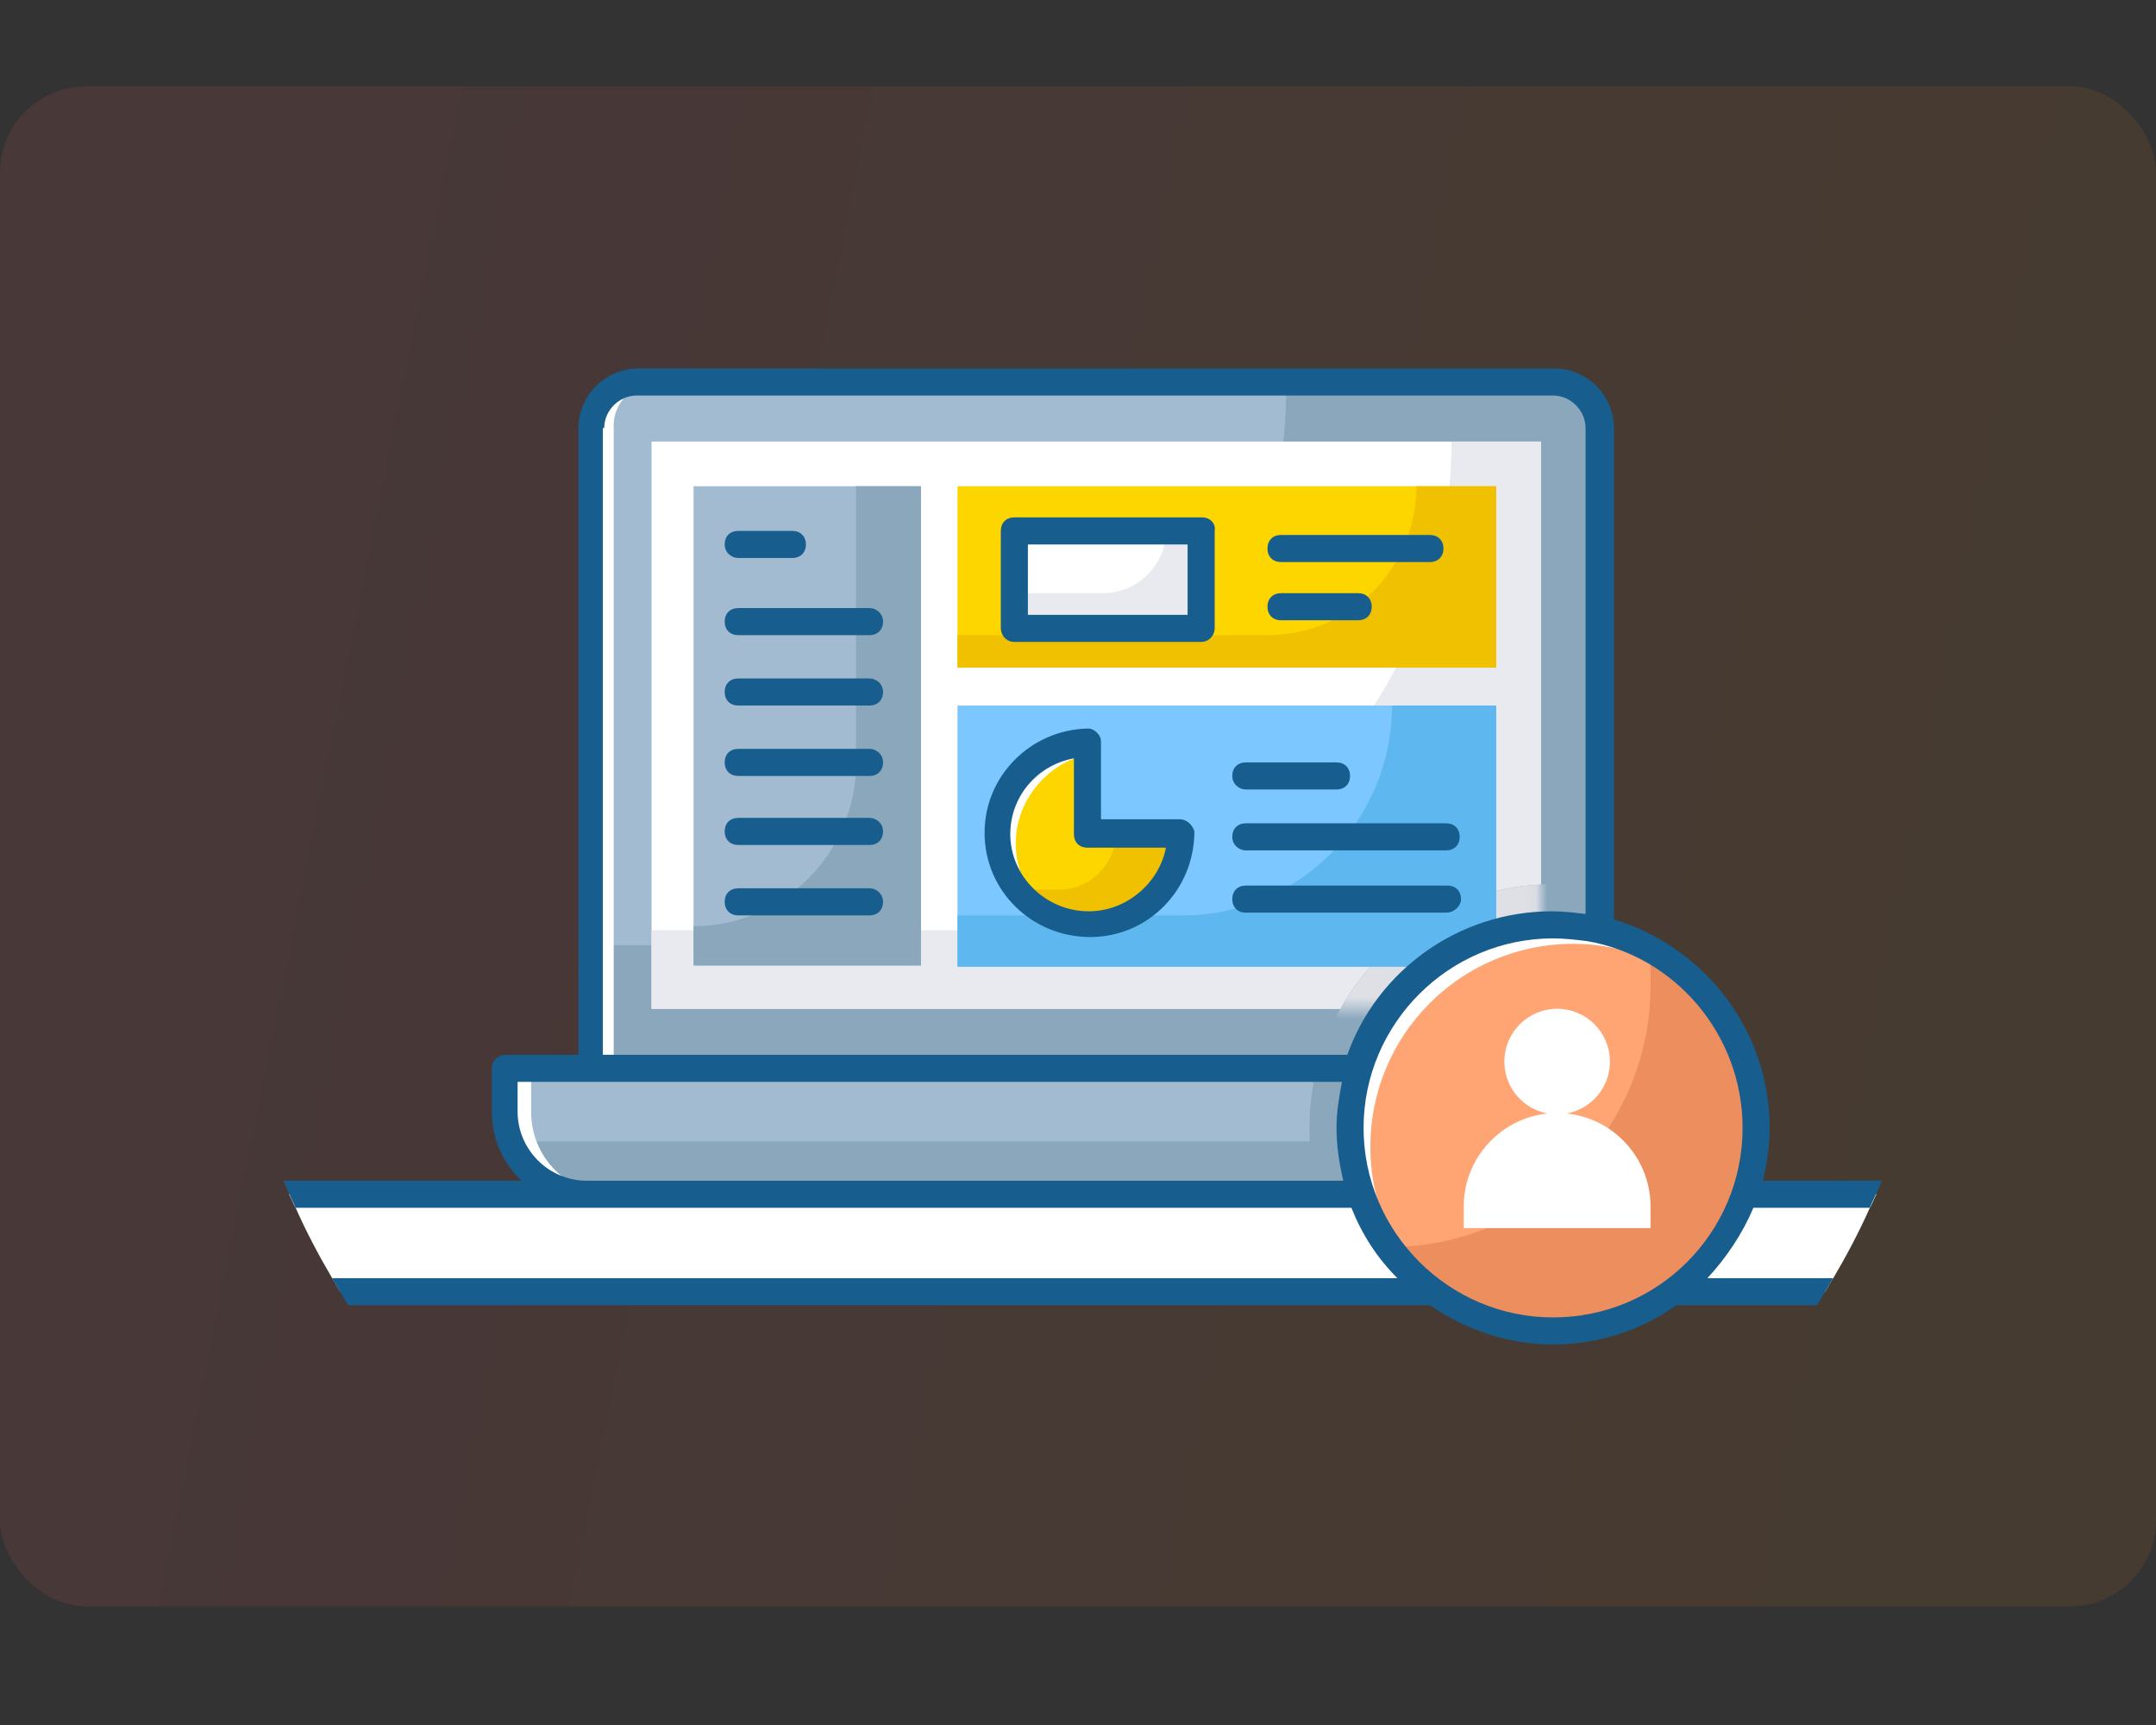 <svg width="200" height="160" viewBox="0 0 200 160" fill="none" xmlns="http://www.w3.org/2000/svg">
<rect x="0" y="0" width="200" height="160" fill="#333333" stroke="none"/>
<rect y="8" width="200" height="141" rx="8" fill="url(#paint0_linear_941_8808)" fill-opacity="0.1"/>
<path d="M174.081 110.77C173.83 111.147 173.705 111.649 173.454 112.026C172.449 114.286 171.319 116.42 170.063 118.555C169.812 118.932 169.561 119.434 169.31 119.811H31.566C31.315 119.434 31.064 118.932 30.813 118.555C29.557 116.42 28.427 114.286 27.423 112.026C27.172 111.649 27.046 111.147 26.795 110.77H174.081Z" fill="white"/>
<path d="M148.466 99.093H54.795V39.701C54.795 37.315 56.678 35.432 59.064 35.432H144.071C146.457 35.432 148.34 37.315 148.34 39.701V99.093H148.466Z" fill="#A3BBD0"/>
<path d="M143.694 35.432H119.335C119.335 64.311 95.98 87.666 67.1 87.666H54.795V99.093H148.466V40.203C148.466 37.566 146.331 35.432 143.694 35.432Z" fill="#8AA7BC"/>
<path d="M61.198 35.432H59.189C56.803 35.432 54.92 37.315 54.92 39.701V99.093H56.929V39.701C56.803 37.315 58.812 35.432 61.198 35.432Z" fill="white"/>
<path d="M60.445 40.956H142.941V93.568H60.445V40.956Z" fill="white"/>
<path d="M134.654 40.956C134.654 65.944 114.312 86.285 89.325 86.285H60.445V93.568H142.941V40.956H134.654Z" fill="#E8EAEF"/>
<path d="M148.841 110.77H54.417C50.148 110.77 46.758 107.38 46.758 103.111V99.093H156.501V103.111C156.501 107.38 153.11 110.77 148.841 110.77Z" fill="#A3BBD0"/>
<mask id="mask0_941_8808" style="mask-type:luminance" maskUnits="userSpaceOnUse" x="46" y="35" width="111" height="76">
<path d="M148.465 40.203C148.465 37.566 146.33 35.432 143.693 35.432H119.334C119.334 64.311 95.979 87.666 67.099 87.666H54.794V99.093H148.465V40.203ZM46.758 99.093V103.111C46.758 107.38 50.148 110.77 54.417 110.77H148.841C153.11 110.77 156.501 107.38 156.501 103.111V99.093H46.758Z" fill="white"/>
</mask>
<g mask="url(#mask0_941_8808)">
<path d="M144.07 127.219C156.553 127.219 166.672 117.1 166.672 104.617C166.672 92.135 156.553 82.016 144.07 82.016C131.588 82.016 121.469 92.135 121.469 104.617C121.469 117.1 131.588 127.219 144.07 127.219Z" fill="#8AA7BC"/>
</g>
<mask id="mask1_941_8808" style="mask-type:luminance" maskUnits="userSpaceOnUse" x="60" y="40" width="83" height="54">
<path d="M134.654 40.956C134.654 65.944 114.312 86.285 89.325 86.285H60.445V93.568H142.941V40.956H134.654Z" fill="white"/>
</mask>
<g mask="url(#mask1_941_8808)">
<path d="M144.07 127.219C156.553 127.219 166.672 117.1 166.672 104.617C166.672 92.135 156.553 82.016 144.07 82.016C131.588 82.016 121.469 92.135 121.469 104.617C121.469 117.1 131.588 127.219 144.07 127.219Z" fill="#DEE0E6"/>
</g>
<path d="M138.671 99.093C138.671 102.859 135.657 105.873 131.89 105.873H47.637C49.018 108.761 51.906 110.77 55.296 110.77H148.088C152.734 110.77 156.501 107.003 156.501 102.357V99.218H138.671V99.093Z" fill="#8AA7BC"/>
<path d="M49.27 103.111V99.093H46.885V103.111C46.885 107.38 50.275 110.77 54.544 110.77H56.93C52.661 110.77 49.27 107.38 49.27 103.111Z" fill="white"/>
<path d="M64.338 45.1H85.433V89.55H64.338V45.1Z" fill="#A3BBD0"/>
<path d="M79.406 45.1V70.841C79.406 79.128 72.625 85.908 64.338 85.908V89.55H85.433V45.1H79.406Z" fill="#8AA7BC"/>
<path d="M88.822 45.1H138.797V61.926H88.822V45.1Z" fill="#FDD600"/>
<path d="M131.388 45.1C131.388 52.76 125.236 58.912 117.576 58.912H88.822V61.926H138.797V45.1H131.388Z" fill="#EFC100"/>
<path d="M88.822 65.441H138.797V89.55H88.822V65.441Z" fill="#7CC7FF"/>
<path d="M129.128 65.441C129.128 76.114 120.464 84.904 109.666 84.904H88.822V89.675H138.797V65.441H129.128Z" fill="#5EB8EF"/>
<path d="M100.878 77.244V68.832C99.214 68.832 97.587 69.325 96.204 70.249C94.82 71.174 93.742 72.488 93.105 74.025C92.469 75.562 92.302 77.254 92.626 78.886C92.951 80.517 93.752 82.016 94.929 83.193C96.105 84.37 97.605 85.171 99.236 85.496C100.868 85.82 102.56 85.653 104.097 85.017C105.634 84.38 106.948 83.302 107.873 81.918C108.797 80.535 109.29 78.908 109.29 77.244H100.878Z" fill="#FDD600"/>
<path d="M109.415 77.244H103.514C103.514 80.132 101.128 82.518 98.24 82.518H94.348C95.854 84.401 98.24 85.657 101.003 85.657C105.648 85.783 109.415 82.016 109.415 77.244Z" fill="#EFC100"/>
<path d="M102.51 78.123H109.29V77.244H102.384V78.123H102.51ZM94.223 78.249C94.223 74.231 97.111 70.841 100.878 69.962V68.832C96.232 68.832 92.465 72.599 92.465 77.244C92.465 80.886 94.725 83.899 97.864 85.155C95.73 83.648 94.223 81.137 94.223 78.249ZM94.097 49.244H111.551V58.284H94.097V49.244Z" fill="white"/>
<path d="M108.159 49.244C108.159 52.383 105.522 55.02 102.383 55.02H94.096V58.284H111.549V49.244H108.159Z" fill="#E8EAEF"/>
<path d="M144.071 123.452C154.473 123.452 162.906 115.019 162.906 104.617C162.906 94.215 154.473 85.783 144.071 85.783C133.669 85.783 125.236 94.215 125.236 104.617C125.236 115.019 133.669 123.452 144.071 123.452Z" fill="#FFA573"/>
<path d="M127.119 106.375C127.119 95.954 135.532 87.541 145.954 87.541C150.6 87.541 154.869 89.299 158.259 92.061C154.869 88.168 149.846 85.657 144.196 85.657C133.774 85.657 125.361 94.07 125.361 104.492C125.361 110.268 127.873 115.29 131.891 118.806C128.877 115.541 127.119 111.147 127.119 106.375Z" fill="white"/>
<path d="M153.111 88.043V91.433C153.111 104.743 142.312 115.667 128.877 115.667C132.895 121.066 139.55 124.331 147.084 123.201C155.245 121.945 161.775 115.29 162.779 107.003C163.784 98.967 159.64 91.684 153.111 88.043Z" fill="#ED8E5F"/>
<path d="M163.532 109.514C163.909 108.008 164.16 106.25 164.16 104.617C164.16 95.451 158.008 87.792 149.72 85.281V39.701C149.72 36.687 147.209 34.176 144.196 34.176H59.189C56.175 34.176 53.664 36.687 53.664 39.701V97.837H46.883C46.256 97.837 45.628 98.339 45.628 99.093V103.111C45.628 105.622 46.632 107.882 48.39 109.514H26.291C26.542 110.142 26.793 110.644 27.421 112.026H125.361C126.365 114.537 127.747 116.672 129.63 118.555H30.811C31.188 119.183 31.816 120.313 32.318 121.066H132.644C135.908 123.326 139.926 124.708 144.07 124.708C148.339 124.708 152.357 123.326 155.496 121.066H168.555C168.806 120.69 169.057 120.187 169.308 119.811C169.559 119.434 169.811 118.932 170.062 118.555H158.384C160.142 116.672 161.649 114.411 162.653 112.026H173.452C173.703 111.398 174.331 110.142 174.582 109.514H163.532ZM56.05 39.701C56.05 38.069 57.431 36.687 59.063 36.687H144.07C145.702 36.687 147.083 38.069 147.083 39.701V84.778C146.079 84.653 145.074 84.527 143.944 84.527C135.28 84.527 127.747 90.052 124.984 97.837H55.924V39.701H56.05ZM54.417 109.514C50.901 109.514 48.014 106.626 48.014 103.111V100.348H124.482C124.231 101.729 123.98 103.111 123.98 104.617C123.98 106.25 124.231 107.882 124.608 109.514H54.417ZM144.07 122.196C134.402 122.196 126.491 114.286 126.491 104.617C126.491 94.949 134.402 87.038 144.07 87.038C145.074 87.038 146.205 87.164 147.209 87.29C155.371 88.671 161.649 95.954 161.649 104.617C161.649 114.286 153.864 122.196 144.07 122.196Z" fill="#175D8D"/>
<path d="M109.414 75.989H102.131V68.832C102.131 68.455 102.006 68.204 101.755 67.953C101.504 67.702 101.252 67.576 100.876 67.576C95.602 67.702 91.333 71.971 91.333 77.244C91.333 82.644 95.728 86.913 101.127 86.913C106.526 86.913 110.795 82.518 110.795 77.119C110.67 76.617 110.167 75.989 109.414 75.989ZM101.001 84.527C96.983 84.527 93.719 81.263 93.719 77.37C93.719 73.854 96.23 70.966 99.62 70.338V77.37C99.62 78.123 100.122 78.626 100.876 78.626H108.158C107.531 81.89 104.517 84.527 101.001 84.527ZM115.567 73.226H123.979C124.733 73.226 125.235 72.724 125.235 71.971C125.235 71.217 124.733 70.715 123.979 70.715H115.567C114.813 70.715 114.311 71.217 114.311 71.971C114.311 72.724 114.939 73.226 115.567 73.226ZM115.567 78.877H134.15C134.904 78.877 135.406 78.374 135.406 77.621C135.406 76.868 134.904 76.365 134.15 76.365H115.567C114.813 76.365 114.311 76.868 114.311 77.621C114.311 78.374 114.939 78.877 115.567 78.877ZM135.531 83.397C135.531 82.644 135.029 82.141 134.276 82.141H115.567C114.813 82.141 114.311 82.644 114.311 83.397C114.311 84.15 114.813 84.653 115.567 84.653H134.15C134.904 84.653 135.531 84.025 135.531 83.397ZM68.48 51.755H73.503C74.256 51.755 74.758 51.253 74.758 50.499C74.758 49.746 74.256 49.244 73.503 49.244H68.48C67.727 49.244 67.225 49.746 67.225 50.499C67.225 51.253 67.852 51.755 68.48 51.755ZM80.66 56.401H68.48C67.727 56.401 67.225 56.903 67.225 57.657C67.225 58.41 67.727 58.912 68.48 58.912H80.66C81.413 58.912 81.916 58.41 81.916 57.657C81.916 56.903 81.288 56.401 80.66 56.401ZM80.66 62.93H68.48C67.727 62.93 67.225 63.432 67.225 64.186C67.225 64.939 67.727 65.441 68.48 65.441H80.66C81.413 65.441 81.916 64.939 81.916 64.186C81.916 63.432 81.288 62.93 80.66 62.93ZM80.66 69.46H68.48C67.727 69.46 67.225 69.962 67.225 70.715C67.225 71.469 67.727 71.971 68.48 71.971H80.66C81.413 71.971 81.916 71.469 81.916 70.715C81.916 69.962 81.288 69.46 80.66 69.46ZM80.66 75.863H68.48C67.727 75.863 67.225 76.365 67.225 77.119C67.225 77.872 67.727 78.374 68.48 78.374H80.66C81.413 78.374 81.916 77.872 81.916 77.119C81.916 76.365 81.288 75.863 80.66 75.863ZM80.66 82.392H68.48C67.727 82.392 67.225 82.895 67.225 83.648C67.225 84.402 67.727 84.904 68.48 84.904H80.66C81.413 84.904 81.916 84.402 81.916 83.648C81.916 82.895 81.288 82.392 80.66 82.392ZM111.549 47.988H94.095C93.342 47.988 92.84 48.49 92.84 49.244V58.284C92.84 58.912 93.342 59.54 94.095 59.54H111.423C112.176 59.54 112.679 58.912 112.679 58.284V49.244C112.804 48.49 112.176 47.988 111.549 47.988ZM110.293 57.029H95.351V50.499H110.167V57.029H110.293ZM118.831 52.132H132.643C133.397 52.132 133.899 51.629 133.899 50.876C133.899 50.123 133.397 49.62 132.643 49.62H118.831C118.078 49.62 117.576 50.123 117.576 50.876C117.576 51.629 118.078 52.132 118.831 52.132ZM118.831 57.531H125.989C126.742 57.531 127.244 57.029 127.244 56.275C127.244 55.522 126.742 55.02 125.989 55.02H118.831C118.078 55.02 117.576 55.522 117.576 56.275C117.576 57.029 118.078 57.531 118.831 57.531Z" fill="#175D8D"/>
<path d="M153.111 113.909V111.9C153.111 107.129 149.219 103.236 144.447 103.236C139.676 103.236 135.783 107.129 135.783 111.9V113.909H153.111Z" fill="white"/>
<path d="M144.448 103.362C147.152 103.362 149.345 101.169 149.345 98.465C149.345 95.76 147.152 93.568 144.448 93.568C141.743 93.568 139.551 95.76 139.551 98.465C139.551 101.169 141.743 103.362 144.448 103.362Z" fill="white"/>
<defs>
<linearGradient id="paint0_linear_941_8808" x1="35.333" y1="44.465" x2="188.593" y2="75.141" gradientUnits="userSpaceOnUse">
<stop stop-color="#FF6262"/>
<stop offset="1" stop-color="#F37F14"/>
</linearGradient>
</defs>
</svg>
